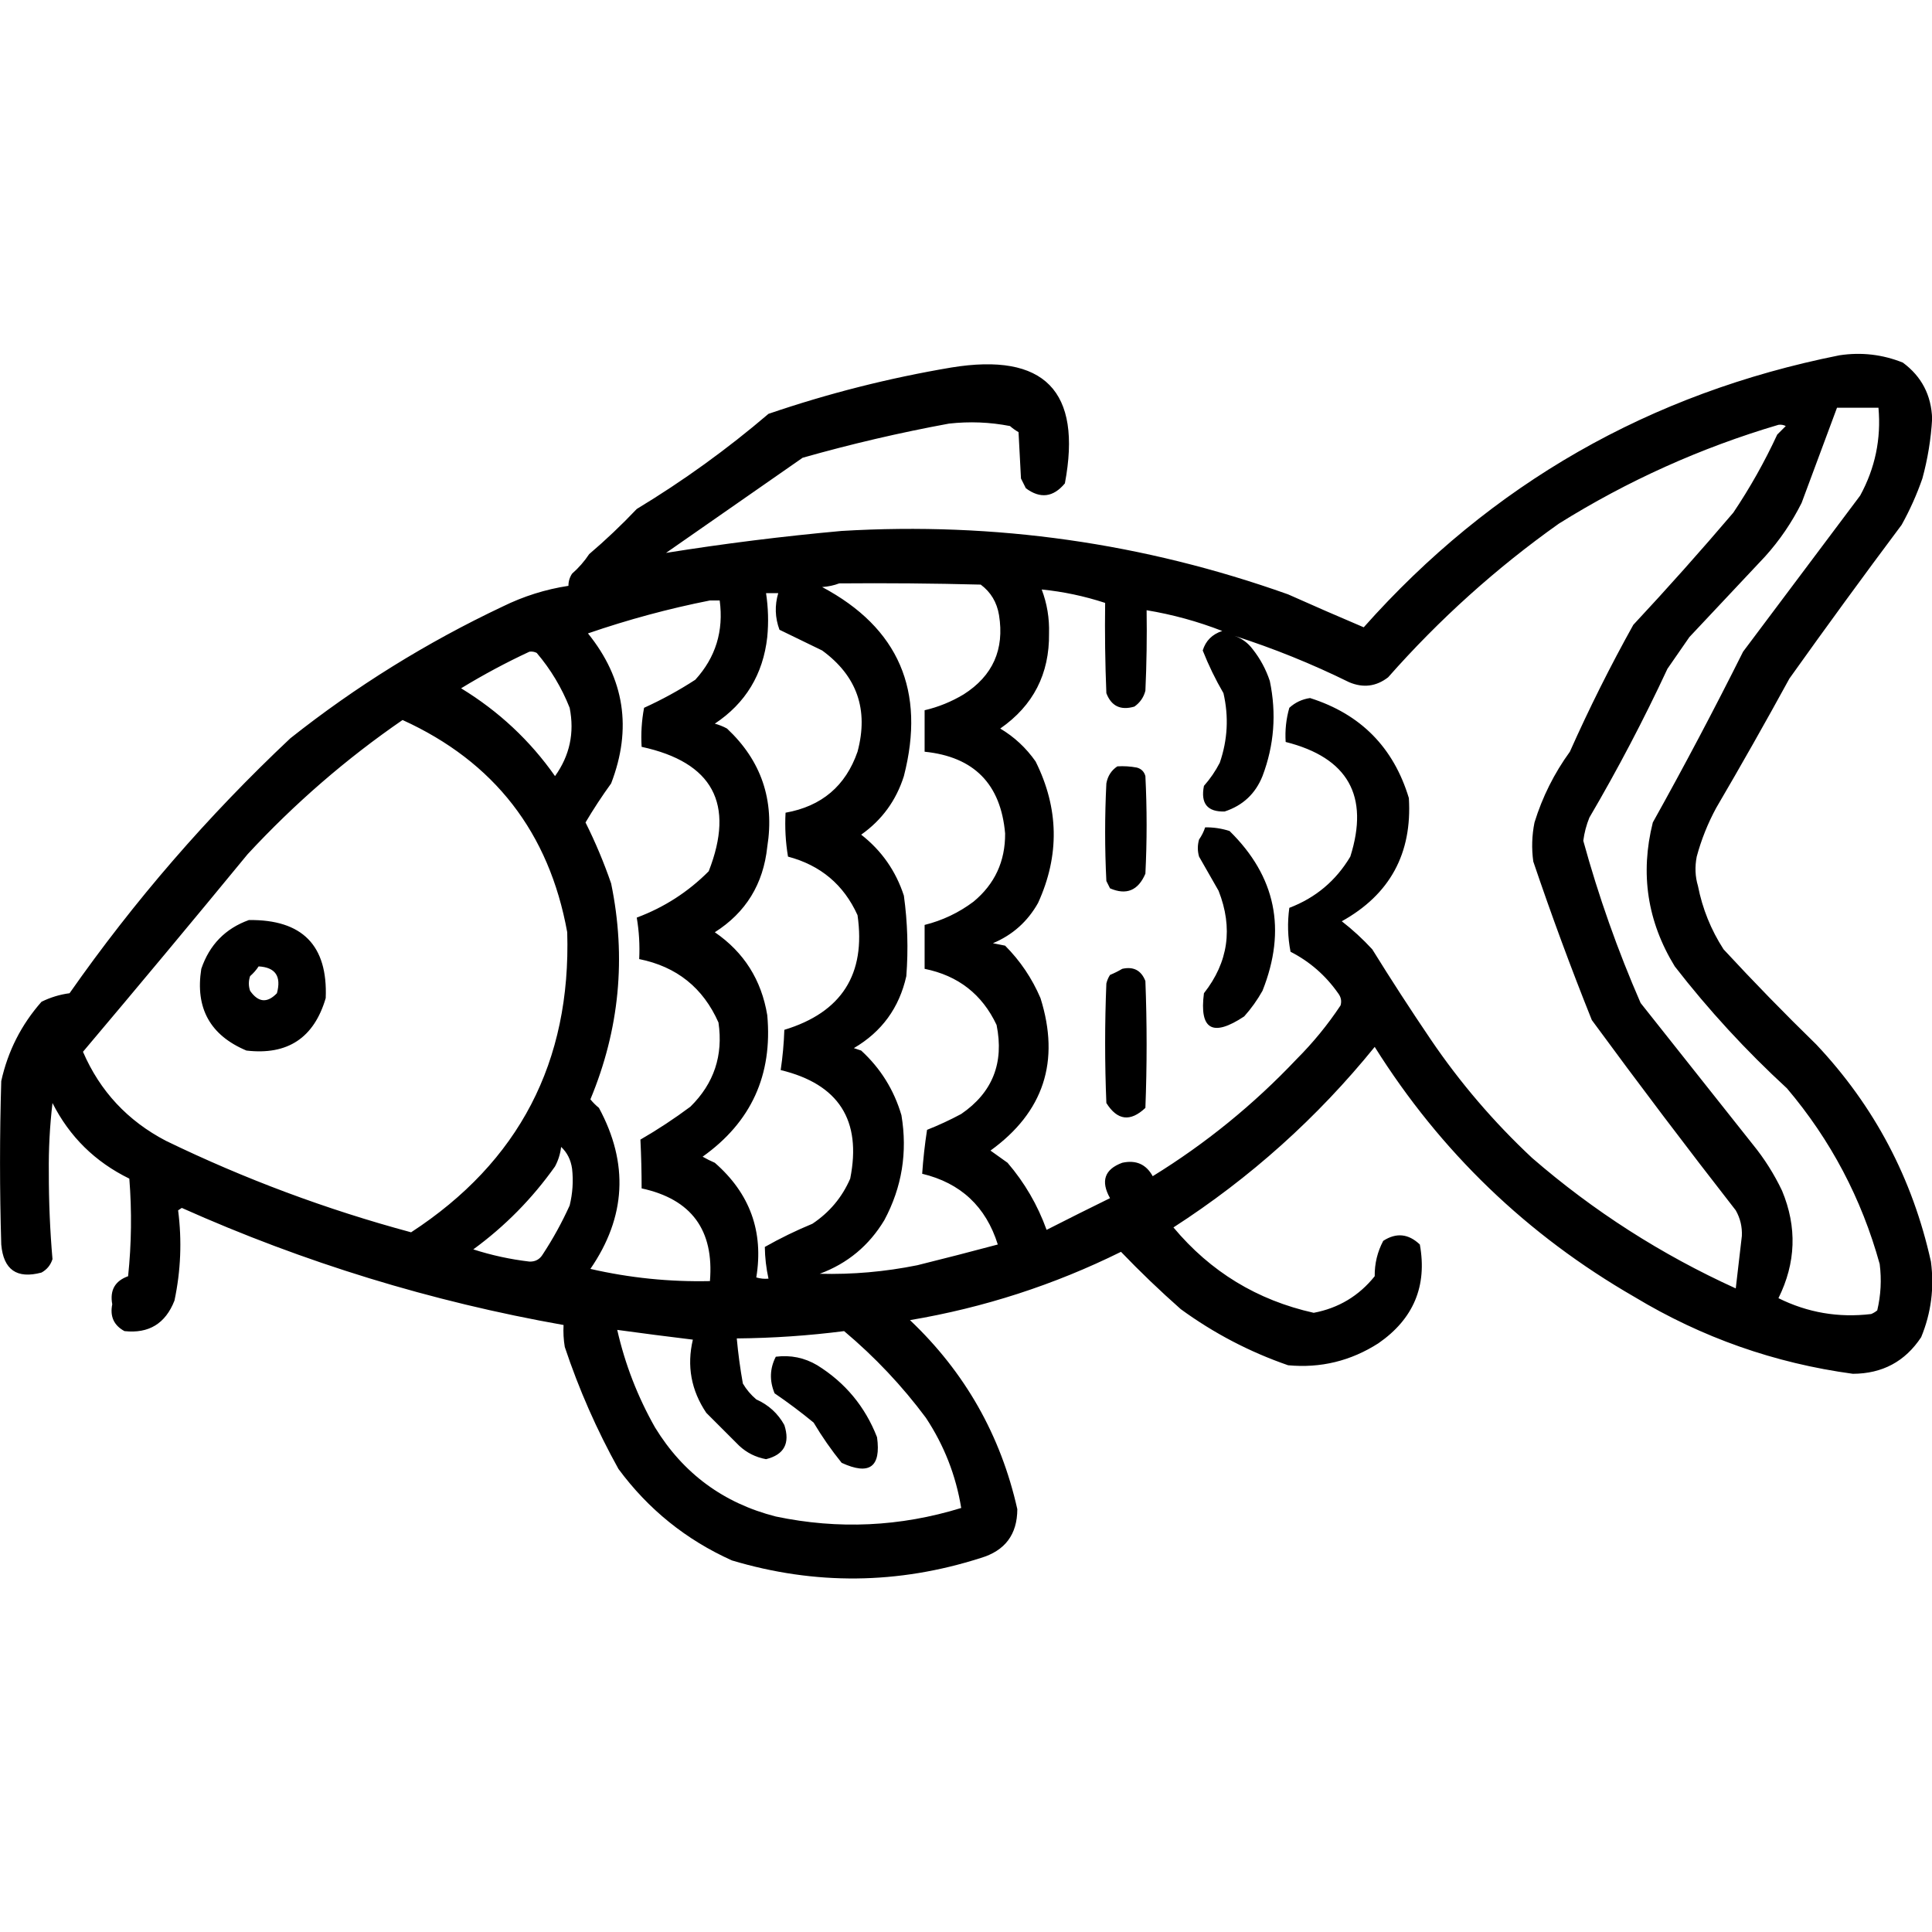 <?xml version="1.0" encoding="UTF-8" standalone="no"?>
<!DOCTYPE svg PUBLIC "-//W3C//DTD SVG 1.1//EN" "http://www.w3.org/Graphics/SVG/1.1/DTD/svg11.dtd">
<svg width="100%" height="100%" viewBox="0 0 1024 1024" version="1.1" xmlns="http://www.w3.org/2000/svg" xmlns:xlink="http://www.w3.org/1999/xlink" xml:space="preserve" xmlns:serif="http://www.serif.com/" style="fill-rule:evenodd;clip-rule:evenodd;stroke-linejoin:round;stroke-miterlimit:2;">
    <g transform="matrix(1.293,0,0,1.293,-136.394,-222.861)">
        <path d="M893.5,368.5C891.23,375.044 888.397,381.377 885,387.5C869.422,408.323 854.089,429.323 839,450.5C829.253,468.329 819.253,485.996 809,503.5C805.547,509.859 802.881,516.526 801,523.5C800.188,527.689 800.355,531.689 801.5,535.5C803.334,544.834 806.834,553.501 812,561.5C824.304,574.804 836.97,587.804 850,600.5C873.789,625.738 889.455,655.405 897,689.5C898.43,700.24 897.097,710.573 893,720.5C886.422,730.458 877.088,735.458 865,735.5C832.954,731.152 803.121,720.652 775.5,704C731.47,678.636 695.97,644.469 669,601.5C645.458,630.54 617.958,655.207 586.5,675.5C601.69,693.679 620.857,705.346 644,710.5C654.196,708.57 662.529,703.57 669,695.5C668.94,690.327 670.107,685.494 672.5,681C677.826,677.551 682.826,678.051 687.5,682.5C690.582,699.52 684.915,713.02 670.5,723C659.171,730.249 646.838,733.249 633.5,732C617.693,726.53 603.027,718.863 589.5,709C580.965,701.463 572.798,693.63 565,685.5C537.586,699.065 508.753,708.398 478.5,713.5C501.042,734.872 515.709,760.706 522.5,791C522.474,801.364 517.474,808.031 507.5,811C473.563,821.859 439.563,822.192 405.5,812C386.72,803.551 371.22,791.051 359,774.5C350.117,758.52 342.784,741.854 337,724.5C336.502,721.518 336.335,718.518 336.5,715.5C282.375,705.927 230.209,689.927 180,667.5C179.5,667.833 179,668.167 178.5,668.5C180.1,680.9 179.6,693.234 177,705.5C173.305,714.926 166.472,719.093 156.5,718C152.16,715.647 150.493,711.98 151.5,707C150.45,701.26 152.617,697.427 158,695.5C159.389,682.17 159.556,668.836 158.5,655.5C144.472,648.638 133.972,638.305 127,624.5C125.888,633.943 125.388,643.443 125.5,653C125.483,664.908 125.983,676.742 127,688.5C126.226,690.939 124.726,692.773 122.5,694C112.401,696.704 106.901,692.87 106,682.5C105.333,660.167 105.333,637.833 106,615.5C108.719,603.228 114.219,592.395 122.5,583C126.161,581.195 129.995,580.028 134,579.5C160.49,541.663 190.656,506.83 224.5,475C251.319,453.743 280.319,435.743 311.5,421C320.09,416.771 329.09,413.938 338.5,412.5C338.491,410.692 338.991,409.025 340,407.5C342.706,405.129 345.039,402.463 347,399.5C353.776,393.727 360.276,387.56 366.5,381C385.56,369.47 403.56,356.47 420.5,342C444.919,333.645 469.919,327.312 495.5,323C533.629,316.795 549.129,332.628 542,370.5C537.24,376.228 531.907,376.895 526,372.5C525.333,371.167 524.667,369.833 524,368.5C523.667,362.167 523.333,355.833 523,349.5C521.745,348.789 520.579,347.956 519.5,347C511.27,345.396 502.937,345.063 494.5,346C474.274,349.723 454.274,354.39 434.5,360C415.833,373 397.167,386 378.5,399C402.311,395.19 426.311,392.19 450.5,390C513.319,386.26 574.319,394.927 633.5,416C643.792,420.597 654.125,425.097 664.5,429.5C716.783,370.675 781.783,333.508 859.5,318C868.486,316.645 877.153,317.645 885.5,321C893.167,326.665 897.167,334.332 897.5,344C897.022,352.328 895.689,360.494 893.5,368.5ZM858.5,339.5C853.68,352.479 848.847,365.479 844,378.5C839.989,386.527 834.989,393.86 829,400.5C818.667,411.5 808.333,422.5 798,433.5C795,437.833 792,442.167 789,446.5C779.269,467.387 768.603,487.72 757,507.5C755.756,510.564 754.923,513.731 754.5,517C760.739,539.717 768.573,561.884 778,583.5C793.333,602.833 808.667,622.167 824,641.5C828.75,647.327 832.75,653.66 836,660.5C842.181,675.361 841.681,690.028 834.5,704.5C846.456,710.437 859.122,712.604 872.5,711C873.416,710.626 874.25,710.126 875,709.5C876.484,703.235 876.818,696.902 876,690.5C868.572,663.641 855.906,639.641 838,618.5C821.165,603.008 805.832,586.341 792,568.5C780.743,550.117 777.743,530.45 783,509.5C795.873,486.42 808.206,463.087 820,439.5C836,418.167 852,396.833 868,375.5C874.137,364.257 876.637,352.257 875.5,339.5L858.5,339.5ZM396.5,418.5C379.636,421.836 362.97,426.336 346.5,432C361.484,450.522 364.651,471.022 356,493.5C352.237,498.701 348.737,504.034 345.5,509.5C349.549,517.598 353.049,525.932 356,534.5C362.258,564.846 359.425,594.346 347.5,623C348.535,624.274 349.702,625.44 351,626.5C363.286,649.233 362.119,671.233 347.5,692.5C363.601,696.198 379.934,697.865 396.5,697.5C398.233,676.579 388.9,663.912 368.5,659.5C368.496,652.788 368.329,646.121 368,639.5C375.104,635.393 381.938,630.893 388.5,626C398.16,616.498 401.994,604.998 400,591.5C393.687,577.251 382.854,568.585 367.5,565.5C367.788,559.771 367.454,554.104 366.5,548.5C377.745,544.298 387.579,537.965 396,529.5C406.825,501.82 397.658,484.82 368.5,478.5C368.172,473.125 368.505,467.792 369.5,462.5C376.821,459.175 383.821,455.341 390.5,451C398.848,441.84 402.181,431.007 400.5,418.5L396.5,418.5ZM449.5,411.5C447.369,412.314 445.036,412.814 442.5,413C473.849,429.7 485.015,455.533 476,490.5C472.843,500.492 467.01,508.492 458.5,514.5C466.861,521.033 472.694,529.367 476,539.5C477.517,550.456 477.85,561.456 477,572.5C474.101,585.473 466.934,595.306 455.5,602C456.5,602.333 457.5,602.667 458.5,603C466.438,610.28 471.938,619.114 475,629.5C477.541,644.718 475.207,659.051 468,672.5C461.716,682.954 452.883,690.288 441.5,694.5C454.889,694.848 468.222,693.681 481.5,691C492.546,688.261 503.546,685.428 514.5,682.5C509.622,666.954 499.289,657.287 483.5,653.5C483.912,647.478 484.579,641.478 485.5,635.5C490.287,633.607 494.953,631.44 499.5,629C512.323,620.23 517.156,608.063 514,592.5C508.086,579.943 498.252,572.276 484.5,569.5L484.5,551.5C491.802,549.683 498.468,546.516 504.5,542C513.246,534.78 517.58,525.447 517.5,514C515.728,493.728 504.728,482.562 484.5,480.5L484.5,463.5C490.142,462.182 495.475,460.015 500.5,457C512.449,449.404 517.282,438.571 515,424.5C514.131,419.247 511.631,415.08 507.5,412C488.17,411.5 468.836,411.333 449.5,411.5ZM419.5,415.5C420.409,421.478 420.575,427.478 420,433.5C418.285,448.785 411.118,460.618 398.5,469C400.246,469.471 401.913,470.138 403.5,471C417.556,484.168 423.056,500.335 420,519.5C418.385,534.757 411.218,546.424 398.5,554.5C410.444,562.701 417.61,574.034 420,588.5C422.237,613.019 413.403,632.352 393.5,646.5C395.113,647.427 396.779,648.261 398.5,649C412.913,661.578 418.58,677.245 415.5,696C417.134,696.494 418.801,696.66 420.5,696.5C419.556,692.183 419.056,687.849 419,683.5C425.27,679.949 431.77,676.782 438.5,674C445.516,669.323 450.683,663.156 454,655.5C458.782,631.572 449.282,616.738 425.5,611C426.309,605.583 426.809,600.083 427,594.5C450.491,587.359 460.491,571.692 457,547.5C451.365,535.041 441.865,527.041 428.5,523.5C427.504,517.537 427.171,511.537 427.5,505.5C442.293,502.875 452.126,494.541 457,480.5C461.62,463.263 456.787,449.429 442.5,439C436.614,436.156 430.781,433.323 425,430.5C423.173,425.555 423.006,420.555 424.5,415.5L419.5,415.5ZM335.5,642.5C335.174,645.311 334.341,647.978 333,650.5C323.66,663.673 312.493,675.007 299.5,684.5C306.988,686.915 314.655,688.582 322.5,689.5C324.912,689.594 326.745,688.594 328,686.5C332.189,680.123 335.855,673.456 339,666.5C340.218,661.545 340.551,656.545 340,651.5C339.493,647.818 337.993,644.818 335.5,642.5ZM270.5,467.5C247.459,483.353 226.292,501.687 207,522.5C184.657,549.672 162.157,576.672 139.5,603.5C146.466,619.636 157.799,631.803 173.5,640C205.764,655.646 239.264,668.146 274,677.5C318.256,648.662 339.589,607.662 338,554.5C330.586,513.609 308.086,484.609 270.5,467.5ZM207.5,549.5C229.397,549.228 239.897,559.895 239,581.5C234.216,597.809 223.383,604.975 206.5,603C191.615,596.737 185.449,585.57 188,569.5C191.351,559.65 197.851,552.983 207.5,549.5ZM211.5,568.5C210.542,569.962 209.376,571.295 208,572.5C207.333,574.5 207.333,576.5 208,578.5C211.355,583.31 215.021,583.644 219,579.5C220.882,572.553 218.382,568.887 211.5,568.5ZM322.5,439.5C312.942,443.948 303.609,448.948 294.5,454.5C309.943,463.925 322.776,475.925 333,490.5C339.034,482.073 341.034,472.74 339,462.5C335.725,454.234 331.225,446.734 325.5,440C324.552,439.517 323.552,439.351 322.5,439.5ZM358.5,717.5C361.684,731.546 366.851,744.88 374,757.5C385.551,776.361 402.051,788.527 423.5,794C449.123,799.379 474.456,798.212 499.5,790.5C497.331,777.166 492.498,764.833 485,753.5C475.297,740.459 464.13,728.625 451.5,718C436.959,719.869 422.292,720.869 407.5,721C408.065,727.193 408.898,733.36 410,739.5C411.458,741.96 413.291,744.127 415.5,746C420.541,748.255 424.375,751.755 427,756.5C429.424,763.992 426.924,768.659 419.5,770.5C415.28,769.724 411.614,767.89 408.5,765L395,751.5C388.799,742.272 386.966,732.272 389.5,721.5C379.141,720.247 368.807,718.913 358.5,717.5ZM423.5,728.5C429.602,727.733 435.269,728.899 440.5,732C451.94,739.108 460.107,748.941 465,761.5C466.696,773.733 461.863,777.233 450.5,772C446.277,766.776 442.444,761.276 439,755.5C433.846,751.257 428.512,747.257 423,743.5C420.854,738.329 421.02,733.329 423.5,728.5ZM834.5,346.5C802.695,355.901 772.695,369.401 744.5,387C718.82,405.209 695.487,426.209 674.5,450C669.599,453.779 664.266,454.446 658.5,452C643.2,444.463 627.534,438.13 611.5,433C614.562,434.061 617.062,435.894 619,438.5C622.083,442.4 624.416,446.734 626,451.5C628.793,464.845 627.793,477.845 623,490.5C620.101,497.732 614.934,502.565 607.5,505C600.406,505.223 597.573,501.723 599,494.5C601.572,491.597 603.739,488.431 605.5,485C608.721,475.627 609.221,466.127 607,456.5C603.73,450.891 600.897,445.058 598.5,439C599.712,435.028 602.379,432.361 606.5,431C596.451,427.091 586.118,424.258 575.5,422.5C575.667,433.505 575.5,444.505 575,455.5C574.31,458.196 572.81,460.363 570.5,462C564.864,463.658 561.031,461.825 559,456.5C558.5,444.171 558.333,431.838 558.5,419.5C549.986,416.712 541.32,414.879 532.5,414C534.682,419.761 535.682,425.761 535.5,432C535.707,448.588 529.04,461.588 515.5,471C521.265,474.429 526.098,478.929 530,484.5C539.562,503.692 539.896,523.025 531,542.5C526.698,550.138 520.531,555.638 512.5,559C514.167,559.333 515.833,559.667 517.5,560C523.695,566.217 528.529,573.383 532,581.5C540.142,607.405 533.309,628.238 511.5,644C513.833,645.667 516.167,647.333 518.5,649C525.491,657.142 530.825,666.309 534.5,676.5C543.232,672.052 551.899,667.719 560.5,663.5C556.592,656.503 558.258,651.67 565.5,649C571.134,647.759 575.301,649.592 578,654.5C599.721,641.12 619.388,625.12 637,606.5C643.726,599.772 649.726,592.439 655,584.5C655.52,582.711 655.187,581.044 654,579.5C648.858,572.186 642.358,566.52 634.5,562.5C633.336,556.528 633.17,550.528 634,544.5C644.776,540.39 653.109,533.39 659,523.5C666.879,498.603 658.046,482.936 632.5,476.5C632.191,471.733 632.691,467.066 634,462.5C636.402,460.307 639.236,458.974 642.5,458.5C663.232,465.065 676.732,478.732 683,499.5C684.402,522.203 675.235,539.036 655.5,550C659.967,553.465 664.133,557.298 668,561.5C675.751,574.004 683.751,586.337 692,598.5C703.961,616.138 717.794,632.305 733.5,647C758.671,668.809 786.504,686.642 817,700.5C817.833,693.332 818.667,686.166 819.5,679C819.675,675.254 818.842,671.754 817,668.5C796.949,642.784 777.283,616.784 758,590.5C749.425,569.114 741.425,547.447 734,525.5C733.264,520.134 733.431,514.8 734.5,509.5C737.728,499.044 742.562,489.377 749,480.5C756.912,462.746 765.579,445.413 775,428.5C788.98,413.515 802.647,398.182 816,382.5C822.834,372.325 828.834,361.659 834,350.5L837.5,347C836.552,346.517 835.552,346.351 834.5,346.5ZM565.5,569.5C570.133,568.458 573.299,570.125 575,574.5C575.667,591.833 575.667,609.167 575,626.5C568.826,632.331 563.493,631.664 559,624.5C558.333,608.167 558.333,591.833 559,575.5C559.309,574.234 559.809,573.067 560.5,572C562.315,571.243 563.981,570.41 565.5,569.5ZM599.5,511.5C602.91,511.457 606.243,511.957 609.5,513C628.471,531.603 632.971,553.437 623,578.5C620.888,582.278 618.388,585.778 615.5,589C602.555,597.6 597.055,594.433 599,579.5C609.008,566.771 611.008,552.771 605,537.5C602.301,532.813 599.634,528.147 597,523.5C596.333,521.167 596.333,518.833 597,516.5C598.094,514.922 598.928,513.255 599.5,511.5ZM563.5,486.5C566.187,486.336 568.854,486.503 571.5,487C573.333,487.5 574.5,488.667 575,490.5C575.667,503.833 575.667,517.167 575,530.5C572.042,537.403 567.209,539.403 560.5,536.5L559,533.5C558.333,520.167 558.333,506.833 559,493.5C559.545,490.473 561.045,488.14 563.5,486.5Z"/>
    </g>
</svg>
